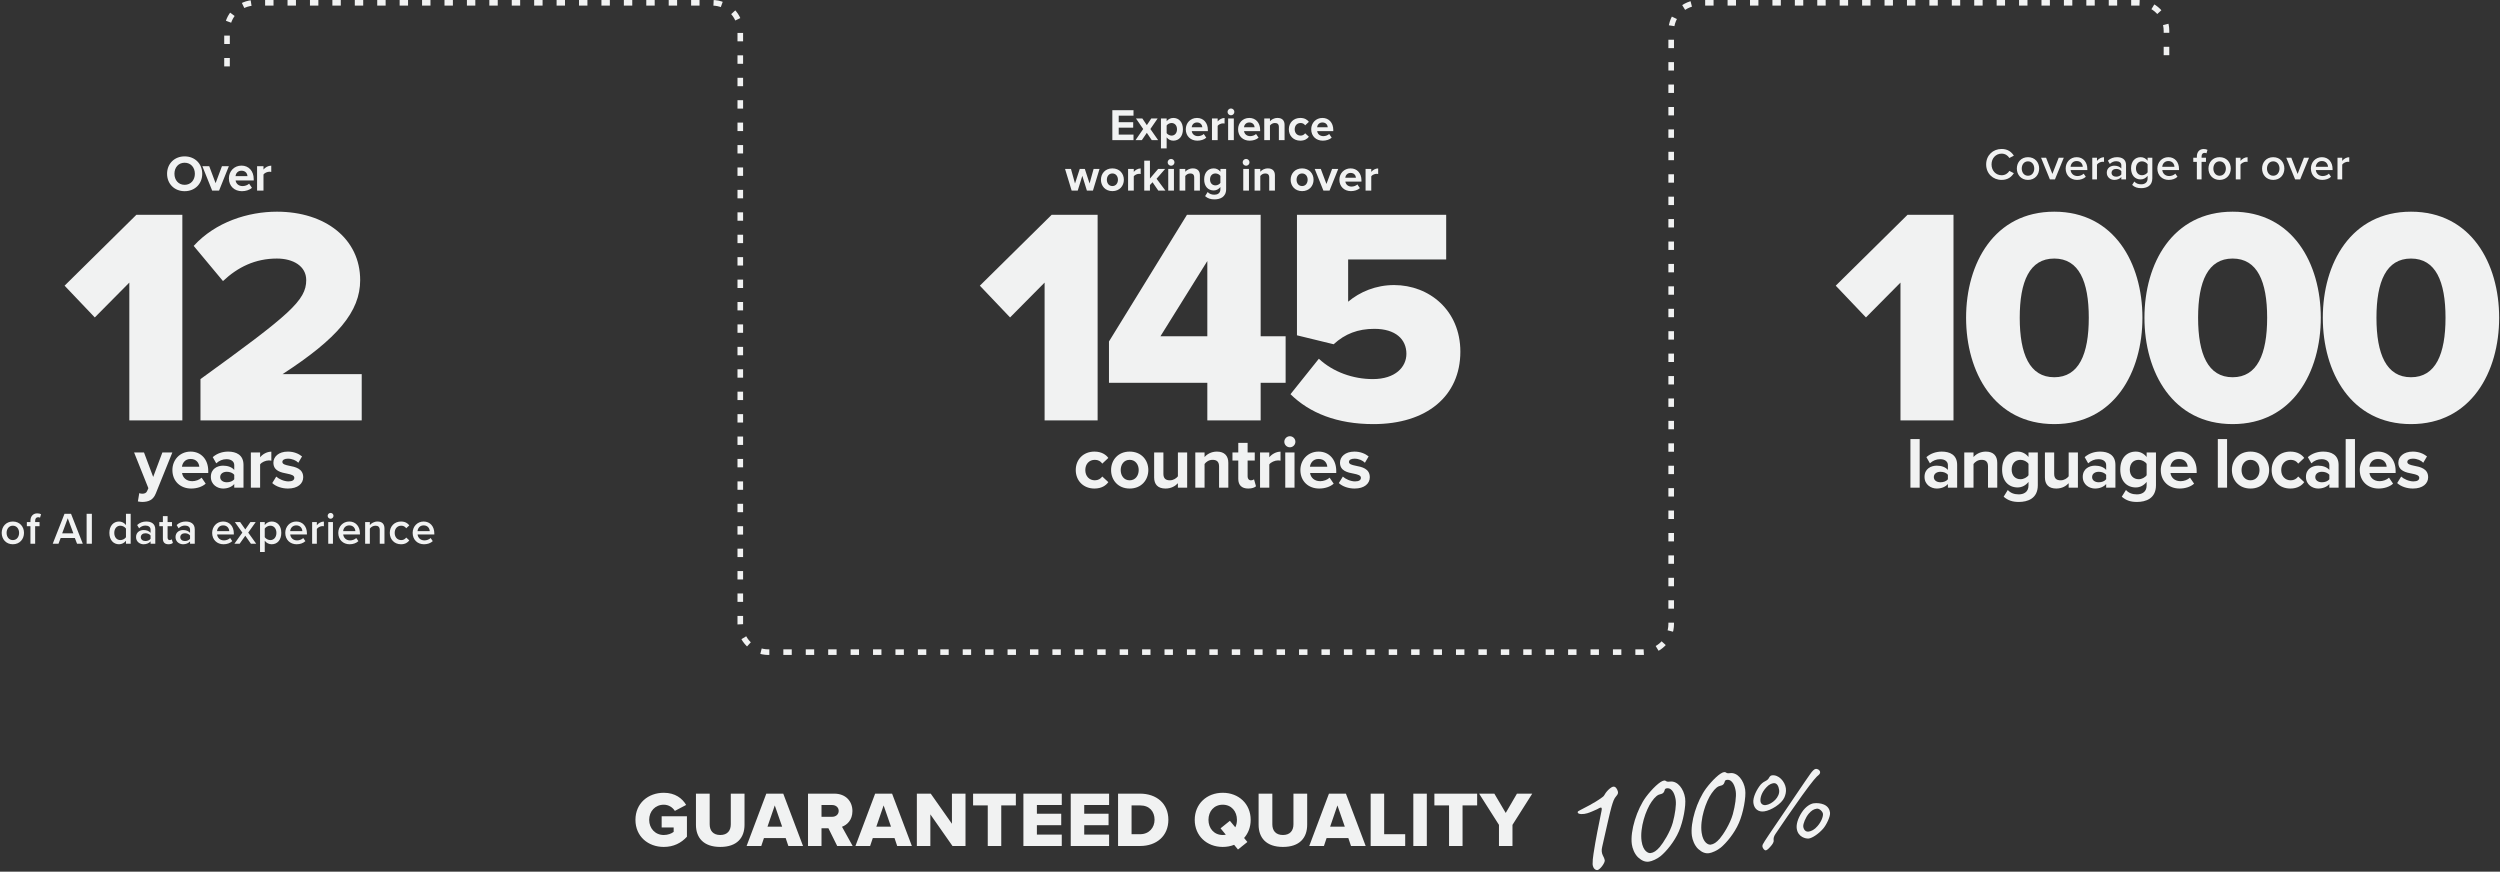 <?xml version="1.0" encoding="UTF-8"?>
<svg xmlns="http://www.w3.org/2000/svg" width="892" height="311" viewBox="0 0 892 311" fill="none">
  <rect x="0" y="0" width="892" height="311" fill="#333333" stroke="none"/>
  <path d="M46.142 150H65.062V76.63H48.672L23.042 101.93L33.822 113.26L46.142 100.83V150ZM71.531 150H129.061V133.5H100.791C120.481 120.74 128.511 111.17 128.511 99.95C128.511 85.21 116.081 75.53 98.811 75.53C88.581 75.53 76.921 79.16 69.111 87.74L79.561 100.28C84.841 95.33 91.001 92.25 98.811 92.25C104.531 92.25 109.261 94.89 109.261 99.95C109.261 107.21 103.321 112.27 71.531 135.26V150Z" fill="#F1F2F2"></path>
  <path d="M49.69 175.95L49.196 178.914C49.612 179.018 50.444 179.096 50.834 179.096C52.992 179.044 54.656 178.42 55.592 176.054L61.494 161.442H57.932L54.656 170.178L51.38 161.442H47.844L52.94 174.182L52.472 175.248C52.16 175.924 51.588 176.158 50.73 176.158C50.418 176.158 49.976 176.08 49.69 175.95ZM61.512 167.708C61.512 171.738 64.398 174.312 68.22 174.312C70.17 174.312 72.146 173.714 73.394 172.57L71.938 170.438C71.132 171.218 69.754 171.686 68.584 171.686C66.452 171.686 65.178 170.36 64.97 168.774H74.304V168.046C74.304 163.938 71.756 161.13 68.012 161.13C64.19 161.13 61.512 164.068 61.512 167.708ZM68.012 163.756C70.196 163.756 71.028 165.342 71.106 166.538H64.918C65.074 165.29 65.958 163.756 68.012 163.756ZM83.579 174H86.881V165.888C86.881 162.274 84.255 161.13 81.395 161.13C79.419 161.13 77.443 161.754 75.909 163.106L77.157 165.316C78.223 164.328 79.471 163.834 80.823 163.834C82.487 163.834 83.579 164.666 83.579 165.94V167.682C82.747 166.668 81.265 166.148 79.601 166.148C77.599 166.148 75.233 167.214 75.233 170.152C75.233 172.96 77.599 174.312 79.601 174.312C81.239 174.312 82.721 173.714 83.579 172.7V174ZM83.579 170.984C83.033 171.712 81.993 172.076 80.927 172.076C79.627 172.076 78.561 171.4 78.561 170.23C78.561 169.008 79.627 168.332 80.927 168.332C81.993 168.332 83.033 168.696 83.579 169.424V170.984ZM89.506 174H92.808V165.706C93.354 164.9 94.81 164.276 95.902 164.276C96.266 164.276 96.578 164.328 96.812 164.38V161.156C95.252 161.156 93.692 162.04 92.808 163.158V161.442H89.506V174ZM97.134 172.362C98.46 173.584 100.566 174.312 102.75 174.312C106.234 174.312 108.184 172.57 108.184 170.282C108.184 167.162 105.298 166.59 103.14 166.174C101.736 165.888 100.748 165.602 100.748 164.822C100.748 164.094 101.528 163.652 102.724 163.652C104.258 163.652 105.688 164.302 106.442 165.108L107.768 162.846C106.52 161.858 104.83 161.13 102.698 161.13C99.396 161.13 97.55 162.976 97.55 165.082C97.55 168.072 100.332 168.592 102.49 169.008C103.92 169.294 105.012 169.606 105.012 170.49C105.012 171.27 104.336 171.764 102.906 171.764C101.346 171.764 99.474 170.906 98.564 170.048L97.134 172.362Z" fill="#F1F2F2"></path>
  <path d="M59.612 62.006C59.612 65.624 62.258 68.216 65.876 68.216C69.512 68.216 72.158 65.624 72.158 62.006C72.158 58.388 69.512 55.796 65.876 55.796C62.258 55.796 59.612 58.388 59.612 62.006ZM69.53 62.006C69.53 64.238 68.09 65.948 65.876 65.948C63.662 65.948 62.24 64.238 62.24 62.006C62.24 59.756 63.662 58.064 65.876 58.064C68.09 58.064 69.53 59.756 69.53 62.006ZM75.698 68H78.164L81.656 59.306H79.19L76.922 65.354L74.654 59.306H72.206L75.698 68ZM81.668 63.644C81.668 66.434 83.666 68.216 86.312 68.216C87.662 68.216 89.03 67.802 89.894 67.01L88.886 65.534C88.328 66.074 87.374 66.398 86.564 66.398C85.088 66.398 84.206 65.48 84.062 64.382H90.524V63.878C90.524 61.034 88.76 59.09 86.168 59.09C83.522 59.09 81.668 61.124 81.668 63.644ZM86.168 60.908C87.68 60.908 88.256 62.006 88.31 62.834H84.026C84.134 61.97 84.746 60.908 86.168 60.908ZM91.725 68H94.011V62.258C94.389 61.7 95.397 61.268 96.153 61.268C96.405 61.268 96.621 61.304 96.783 61.34V59.108C95.703 59.108 94.623 59.72 94.011 60.494V59.306H91.725V68Z" fill="#F1F2F2"></path>
  <path d="M4.576 194.192C7.056 194.192 8.56 192.352 8.56 190.128C8.56 187.92 7.056 186.08 4.576 186.08C2.128 186.08 0.608 187.92 0.608 190.128C0.608 192.352 2.128 194.192 4.576 194.192ZM4.576 192.704C3.152 192.704 2.352 191.504 2.352 190.128C2.352 188.768 3.152 187.568 4.576 187.568C6.016 187.568 6.816 188.768 6.816 190.128C6.816 191.504 6.016 192.704 4.576 192.704ZM10.86 194H12.54V187.744H14.108V186.272H12.54V185.84C12.54 184.976 12.956 184.544 13.612 184.544C13.852 184.544 14.092 184.592 14.284 184.704L14.652 183.472C14.316 183.28 13.836 183.168 13.308 183.168C11.884 183.168 10.86 184.112 10.86 185.84V186.272H9.58V187.744H10.86V194ZM27.491 194H29.539L25.347 183.328H23.011L18.819 194H20.867L21.651 191.952H26.707L27.491 194ZM24.179 184.912L26.179 190.304H22.179L24.179 184.912ZM30.905 194H32.777V183.328H30.905V194ZM44.947 194H46.627V183.328H44.947V187.344C44.323 186.528 43.427 186.08 42.467 186.08C40.467 186.08 39.027 187.648 39.027 190.144C39.027 192.688 40.483 194.192 42.467 194.192C43.459 194.192 44.355 193.712 44.947 192.944V194ZM44.947 191.68C44.563 192.256 43.747 192.704 42.947 192.704C41.619 192.704 40.771 191.632 40.771 190.144C40.771 188.64 41.619 187.568 42.947 187.568C43.747 187.568 44.563 188.032 44.947 188.608V191.68ZM53.724 194H55.404V188.88C55.404 186.8 53.9 186.08 52.188 186.08C50.956 186.08 49.836 186.48 48.94 187.328L49.628 188.496C50.3 187.84 51.052 187.52 51.916 187.52C52.988 187.52 53.724 188.064 53.724 188.96V190.112C53.164 189.456 52.268 189.12 51.228 189.12C49.964 189.12 48.54 189.856 48.54 191.632C48.54 193.344 49.964 194.192 51.228 194.192C52.252 194.192 53.148 193.824 53.724 193.168V194ZM53.724 192.24C53.34 192.768 52.62 193.04 51.884 193.04C50.94 193.04 50.236 192.496 50.236 191.664C50.236 190.816 50.94 190.272 51.884 190.272C52.62 190.272 53.34 190.544 53.724 191.072V192.24ZM60.102 194.192C60.886 194.192 61.382 193.984 61.686 193.696L61.286 192.432C61.158 192.576 60.854 192.704 60.534 192.704C60.054 192.704 59.798 192.32 59.798 191.792V187.744H61.366V186.272H59.798V184.16H58.118V186.272H56.838V187.744H58.118V192.208C58.118 193.488 58.806 194.192 60.102 194.192ZM67.811 194H69.491V188.88C69.491 186.8 67.987 186.08 66.275 186.08C65.043 186.08 63.923 186.48 63.027 187.328L63.715 188.496C64.387 187.84 65.139 187.52 66.003 187.52C67.075 187.52 67.811 188.064 67.811 188.96V190.112C67.251 189.456 66.355 189.12 65.315 189.12C64.051 189.12 62.627 189.856 62.627 191.632C62.627 193.344 64.051 194.192 65.315 194.192C66.339 194.192 67.235 193.824 67.811 193.168V194ZM67.811 192.24C67.427 192.768 66.707 193.04 65.971 193.04C65.027 193.04 64.323 192.496 64.323 191.664C64.323 190.816 65.027 190.272 65.971 190.272C66.707 190.272 67.427 190.544 67.811 191.072V192.24ZM75.699 190.128C75.699 192.576 77.427 194.192 79.747 194.192C80.979 194.192 82.115 193.808 82.883 193.072L82.115 191.968C81.571 192.512 80.675 192.816 79.923 192.816C78.467 192.816 77.587 191.856 77.459 190.688H83.427V190.288C83.427 187.856 81.939 186.08 79.619 186.08C77.331 186.08 75.699 187.888 75.699 190.128ZM79.619 187.456C81.139 187.456 81.763 188.592 81.795 189.504H77.443C77.523 188.56 78.179 187.456 79.619 187.456ZM89.524 194H91.412L88.564 190.032L91.236 186.272H89.348L87.524 188.896L85.684 186.272H83.796L86.468 190.032L83.636 194H85.508L87.524 191.152L89.524 194ZM94.462 196.944V192.928C95.086 193.76 95.966 194.192 96.942 194.192C98.942 194.192 100.366 192.672 100.366 190.128C100.366 187.584 98.942 186.08 96.942 186.08C95.934 186.08 95.038 186.56 94.462 187.328V186.272H92.782V196.944H94.462ZM98.622 190.128C98.622 191.632 97.774 192.704 96.446 192.704C95.662 192.704 94.83 192.224 94.462 191.664V188.608C94.83 188.032 95.662 187.568 96.446 187.568C97.774 187.568 98.622 188.64 98.622 190.128ZM101.783 190.128C101.783 192.576 103.511 194.192 105.831 194.192C107.063 194.192 108.199 193.808 108.967 193.072L108.199 191.968C107.655 192.512 106.759 192.816 106.007 192.816C104.551 192.816 103.671 191.856 103.543 190.688H109.511V190.288C109.511 187.856 108.023 186.08 105.703 186.08C103.415 186.08 101.783 187.888 101.783 190.128ZM105.703 187.456C107.223 187.456 107.847 188.592 107.879 189.504H103.527C103.607 188.56 104.263 187.456 105.703 187.456ZM111.369 194H113.049V188.736C113.385 188.192 114.329 187.712 115.033 187.712C115.241 187.712 115.417 187.728 115.561 187.76V186.096C114.553 186.096 113.625 186.672 113.049 187.408V186.272H111.369V194ZM117.948 185.088C118.524 185.088 118.988 184.624 118.988 184.048C118.988 183.472 118.524 183.008 117.948 183.008C117.388 183.008 116.908 183.472 116.908 184.048C116.908 184.624 117.388 185.088 117.948 185.088ZM117.116 194H118.796V186.272H117.116V194ZM120.696 190.128C120.696 192.576 122.424 194.192 124.744 194.192C125.976 194.192 127.112 193.808 127.88 193.072L127.112 191.968C126.568 192.512 125.672 192.816 124.92 192.816C123.464 192.816 122.584 191.856 122.456 190.688H128.424V190.288C128.424 187.856 126.936 186.08 124.616 186.08C122.328 186.08 120.696 187.888 120.696 190.128ZM124.616 187.456C126.136 187.456 126.76 188.592 126.792 189.504H122.44C122.52 188.56 123.176 187.456 124.616 187.456ZM135.498 194H137.178V188.56C137.178 186.976 136.346 186.08 134.682 186.08C133.466 186.08 132.474 186.72 131.962 187.328V186.272H130.282V194H131.962V188.608C132.346 188.08 133.082 187.568 133.946 187.568C134.89 187.568 135.498 187.968 135.498 189.168V194ZM139.08 190.128C139.08 192.48 140.728 194.192 143.08 194.192C144.584 194.192 145.496 193.552 146.04 192.816L144.936 191.792C144.504 192.384 143.912 192.704 143.16 192.704C141.752 192.704 140.824 191.632 140.824 190.128C140.824 188.624 141.752 187.568 143.16 187.568C143.912 187.568 144.504 187.872 144.936 188.48L146.04 187.456C145.496 186.72 144.584 186.08 143.08 186.08C140.728 186.08 139.08 187.792 139.08 190.128ZM147.233 190.128C147.233 192.576 148.961 194.192 151.281 194.192C152.513 194.192 153.649 193.808 154.417 193.072L153.649 191.968C153.105 192.512 152.209 192.816 151.457 192.816C150.001 192.816 149.121 191.856 148.993 190.688H154.961V190.288C154.961 187.856 153.473 186.08 151.153 186.08C148.865 186.08 147.233 187.888 147.233 190.128ZM151.153 187.456C152.673 187.456 153.297 188.592 153.329 189.504H148.977C149.057 188.56 149.713 187.456 151.153 187.456Z" fill="#F1F2F2"></path>
  <path d="M396.884 50H404.436V48.032H399.156V45.552H404.324V43.6H399.156V41.28H404.436V39.328H396.884V50ZM410.948 50H413.22L410.452 46.032L413.044 42.272H410.772L409.188 44.656L407.588 42.272H405.316L407.892 46.032L405.156 50H407.412L409.188 47.392L410.948 50ZM416.259 52.944V49.008C416.883 49.808 417.731 50.192 418.643 50.192C420.627 50.192 422.067 48.704 422.067 46.128C422.067 43.552 420.627 42.08 418.643 42.08C417.699 42.08 416.851 42.496 416.259 43.248V42.272H414.227V52.944H416.259ZM419.955 46.128C419.955 47.472 419.171 48.384 418.003 48.384C417.347 48.384 416.595 47.984 416.259 47.504V44.768C416.595 44.272 417.347 43.888 418.003 43.888C419.171 43.888 419.955 44.8 419.955 46.128ZM423.09 46.128C423.09 48.608 424.866 50.192 427.218 50.192C428.418 50.192 429.634 49.824 430.402 49.12L429.506 47.808C429.01 48.288 428.162 48.576 427.442 48.576C426.13 48.576 425.346 47.76 425.218 46.784H430.962V46.336C430.962 43.808 429.394 42.08 427.09 42.08C424.738 42.08 423.09 43.888 423.09 46.128ZM427.09 43.696C428.434 43.696 428.946 44.672 428.994 45.408H425.186C425.282 44.64 425.826 43.696 427.09 43.696ZM432.43 50H434.462V44.896C434.798 44.4 435.694 44.016 436.366 44.016C436.59 44.016 436.782 44.048 436.926 44.08V42.096C435.966 42.096 435.006 42.64 434.462 43.328V42.272H432.43V50ZM439.204 41.136C439.876 41.136 440.42 40.592 440.42 39.92C440.42 39.248 439.876 38.704 439.204 38.704C438.548 38.704 437.988 39.248 437.988 39.92C437.988 40.592 438.548 41.136 439.204 41.136ZM438.196 50H440.228V42.272H438.196V50ZM441.746 46.128C441.746 48.608 443.522 50.192 445.874 50.192C447.074 50.192 448.29 49.824 449.058 49.12L448.162 47.808C447.666 48.288 446.818 48.576 446.098 48.576C444.786 48.576 444.002 47.76 443.874 46.784H449.618V46.336C449.618 43.808 448.05 42.08 445.746 42.08C443.394 42.08 441.746 43.888 441.746 46.128ZM445.746 43.696C447.09 43.696 447.602 44.672 447.65 45.408H443.842C443.938 44.64 444.482 43.696 445.746 43.696ZM456.302 50H458.334V44.544C458.334 43.04 457.518 42.08 455.822 42.08C454.558 42.08 453.614 42.688 453.118 43.28V42.272H451.086V50H453.118V44.8C453.454 44.336 454.078 43.888 454.878 43.888C455.742 43.888 456.302 44.256 456.302 45.328V50ZM459.856 46.128C459.856 48.512 461.568 50.192 463.952 50.192C465.536 50.192 466.496 49.504 467.008 48.784L465.68 47.552C465.312 48.064 464.752 48.384 464.048 48.384C462.816 48.384 461.952 47.472 461.952 46.128C461.952 44.784 462.816 43.888 464.048 43.888C464.752 43.888 465.312 44.176 465.68 44.72L467.008 43.472C466.496 42.768 465.536 42.08 463.952 42.08C461.568 42.08 459.856 43.76 459.856 46.128ZM467.84 46.128C467.84 48.608 469.616 50.192 471.968 50.192C473.168 50.192 474.384 49.824 475.152 49.12L474.256 47.808C473.76 48.288 472.912 48.576 472.192 48.576C470.88 48.576 470.096 47.76 469.968 46.784H475.712V46.336C475.712 43.808 474.144 42.08 471.84 42.08C469.488 42.08 467.84 43.888 467.84 46.128ZM471.84 43.696C473.184 43.696 473.696 44.672 473.744 45.408H469.936C470.032 44.64 470.576 43.696 471.84 43.696ZM387.8 68H389.96L392.312 60.272H390.2L388.76 65.472L387.064 60.272H385.256L383.56 65.472L382.12 60.272H380.008L382.36 68H384.536L386.168 62.736L387.8 68ZM396.897 68.192C399.457 68.192 400.993 66.336 400.993 64.128C400.993 61.936 399.457 60.08 396.897 60.08C394.353 60.08 392.817 61.936 392.817 64.128C392.817 66.336 394.353 68.192 396.897 68.192ZM396.897 66.384C395.633 66.384 394.929 65.344 394.929 64.128C394.929 62.928 395.633 61.888 396.897 61.888C398.161 61.888 398.881 62.928 398.881 64.128C398.881 65.344 398.161 66.384 396.897 66.384ZM402.5 68H404.532V62.896C404.868 62.4 405.764 62.016 406.436 62.016C406.66 62.016 406.852 62.048 406.996 62.08V60.096C406.036 60.096 405.076 60.64 404.532 61.328V60.272H402.5V68ZM413.274 68H415.818L412.666 63.776L415.722 60.272H413.226L410.298 63.712V57.328H408.266V68H410.298V66.016L411.226 65.024L413.274 68ZM417.836 59.136C418.508 59.136 419.052 58.592 419.052 57.92C419.052 57.248 418.508 56.704 417.836 56.704C417.18 56.704 416.62 57.248 416.62 57.92C416.62 58.592 417.18 59.136 417.836 59.136ZM416.828 68H418.86V60.272H416.828V68ZM426.091 68H428.123V62.544C428.123 61.04 427.307 60.08 425.611 60.08C424.347 60.08 423.403 60.688 422.907 61.28V60.272H420.875V68H422.907V62.8C423.243 62.336 423.867 61.888 424.667 61.888C425.531 61.888 426.091 62.256 426.091 63.328V68ZM429.981 69.984C430.957 70.832 431.981 71.136 433.309 71.136C435.213 71.136 437.485 70.416 437.485 67.472V60.272H435.437V61.264C434.813 60.48 433.981 60.08 433.053 60.08C431.101 60.08 429.645 61.488 429.645 64.016C429.645 66.592 431.117 67.952 433.053 67.952C433.997 67.952 434.829 67.504 435.437 66.736V67.52C435.437 69.04 434.285 69.472 433.309 69.472C432.333 69.472 431.517 69.2 430.893 68.512L429.981 69.984ZM435.437 65.264C435.101 65.76 434.365 66.144 433.693 66.144C432.541 66.144 431.741 65.344 431.741 64.016C431.741 62.688 432.541 61.888 433.693 61.888C434.365 61.888 435.101 62.256 435.437 62.768V65.264ZM444.602 59.136C445.274 59.136 445.818 58.592 445.818 57.92C445.818 57.248 445.274 56.704 444.602 56.704C443.946 56.704 443.386 57.248 443.386 57.92C443.386 58.592 443.946 59.136 444.602 59.136ZM443.594 68H445.626V60.272H443.594V68ZM452.857 68H454.889V62.544C454.889 61.04 454.073 60.08 452.377 60.08C451.113 60.08 450.169 60.688 449.673 61.28V60.272H447.641V68H449.673V62.8C450.009 62.336 450.633 61.888 451.433 61.888C452.297 61.888 452.857 62.256 452.857 63.328V68ZM464.584 68.192C467.144 68.192 468.68 66.336 468.68 64.128C468.68 61.936 467.144 60.08 464.584 60.08C462.04 60.08 460.504 61.936 460.504 64.128C460.504 66.336 462.04 68.192 464.584 68.192ZM464.584 66.384C463.32 66.384 462.616 65.344 462.616 64.128C462.616 62.928 463.32 61.888 464.584 61.888C465.848 61.888 466.568 62.928 466.568 64.128C466.568 65.344 465.848 66.384 464.584 66.384ZM472.188 68H474.38L477.484 60.272H475.292L473.276 65.648L471.26 60.272H469.084L472.188 68ZM477.895 64.128C477.895 66.608 479.671 68.192 482.023 68.192C483.223 68.192 484.439 67.824 485.207 67.12L484.311 65.808C483.815 66.288 482.967 66.576 482.247 66.576C480.935 66.576 480.151 65.76 480.023 64.784H485.767V64.336C485.767 61.808 484.199 60.08 481.895 60.08C479.543 60.08 477.895 61.888 477.895 64.128ZM481.895 61.696C483.239 61.696 483.751 62.672 483.799 63.408H479.991C480.087 62.64 480.631 61.696 481.895 61.696ZM487.235 68H489.267V62.896C489.603 62.4 490.499 62.016 491.171 62.016C491.395 62.016 491.587 62.048 491.731 62.08V60.096C490.771 60.096 489.811 60.64 489.267 61.328V60.272H487.235V68Z" fill="#F1F2F2"></path>
  <path d="M372.713 150V100.83L360.393 113.26L349.613 101.93L375.243 76.63H391.633V150H372.713ZM430.773 150V136.58H395.683V121.84L423.513 76.63H449.803V119.97H458.713V136.58H449.803V150H430.773ZM430.773 93.13L414.053 119.97H430.773V93.13ZM460.446 140.65L470.566 128C475.626 132.73 482.776 135.26 489.816 135.26C497.846 135.26 501.806 130.97 501.806 126.24C501.806 121.07 497.956 117.33 490.366 117.33C484.536 117.33 479.916 119.09 475.846 122.83L462.756 119.64V76.63H515.996V92.58H481.016V107.65C485.196 104.13 490.916 101.71 497.406 101.71C509.946 101.71 521.056 110.73 521.056 125.47C521.056 141.31 509.066 151.32 490.036 151.32C477.056 151.32 467.266 147.36 460.446 140.65Z" fill="#F1F2F2"></path>
  <path d="M383.832 167.708C383.832 171.582 386.614 174.312 390.488 174.312C393.062 174.312 394.622 173.194 395.454 172.024L393.296 170.022C392.698 170.854 391.788 171.374 390.644 171.374C388.642 171.374 387.238 169.892 387.238 167.708C387.238 165.524 388.642 164.068 390.644 164.068C391.788 164.068 392.698 164.536 393.296 165.42L395.454 163.392C394.622 162.248 393.062 161.13 390.488 161.13C386.614 161.13 383.832 163.86 383.832 167.708ZM403.065 174.312C407.225 174.312 409.721 171.296 409.721 167.708C409.721 164.146 407.225 161.13 403.065 161.13C398.931 161.13 396.435 164.146 396.435 167.708C396.435 171.296 398.931 174.312 403.065 174.312ZM403.065 171.374C401.011 171.374 399.867 169.684 399.867 167.708C399.867 165.758 401.011 164.068 403.065 164.068C405.119 164.068 406.289 165.758 406.289 167.708C406.289 169.684 405.119 171.374 403.065 171.374ZM420.275 174H423.577V161.442H420.275V169.944C419.703 170.672 418.689 171.374 417.415 171.374C416.011 171.374 415.101 170.802 415.101 169.06V161.442H411.799V170.36C411.799 172.804 413.099 174.312 415.855 174.312C417.909 174.312 419.417 173.376 420.275 172.414V174ZM434.961 174H438.263V165.134C438.263 162.69 436.937 161.13 434.181 161.13C432.127 161.13 430.593 162.118 429.787 163.08V161.442H426.485V174H429.787V165.55C430.333 164.796 431.347 164.068 432.647 164.068C434.051 164.068 434.961 164.666 434.961 166.408V174ZM445.382 174.312C446.76 174.312 447.644 173.948 448.138 173.506L447.436 171.01C447.254 171.192 446.786 171.374 446.292 171.374C445.564 171.374 445.148 170.776 445.148 169.996V164.328H447.696V161.442H445.148V158.01H441.82V161.442H439.74V164.328H441.82V170.88C441.82 173.116 443.068 174.312 445.382 174.312ZM449.584 174H452.886V165.706C453.432 164.9 454.888 164.276 455.98 164.276C456.344 164.276 456.656 164.328 456.89 164.38V161.156C455.33 161.156 453.77 162.04 452.886 163.158V161.442H449.584V174ZM460.219 159.596C461.311 159.596 462.195 158.712 462.195 157.62C462.195 156.528 461.311 155.644 460.219 155.644C459.153 155.644 458.243 156.528 458.243 157.62C458.243 158.712 459.153 159.596 460.219 159.596ZM458.581 174H461.883V161.442H458.581V174ZM463.98 167.708C463.98 171.738 466.866 174.312 470.688 174.312C472.638 174.312 474.614 173.714 475.862 172.57L474.406 170.438C473.6 171.218 472.222 171.686 471.052 171.686C468.92 171.686 467.646 170.36 467.438 168.774H476.772V168.046C476.772 163.938 474.224 161.13 470.48 161.13C466.658 161.13 463.98 164.068 463.98 167.708ZM470.48 163.756C472.664 163.756 473.496 165.342 473.574 166.538H467.386C467.542 165.29 468.426 163.756 470.48 163.756ZM477.694 172.362C479.02 173.584 481.126 174.312 483.31 174.312C486.794 174.312 488.744 172.57 488.744 170.282C488.744 167.162 485.858 166.59 483.7 166.174C482.296 165.888 481.308 165.602 481.308 164.822C481.308 164.094 482.088 163.652 483.284 163.652C484.818 163.652 486.248 164.302 487.002 165.108L488.328 162.846C487.08 161.858 485.39 161.13 483.258 161.13C479.956 161.13 478.11 162.976 478.11 165.082C478.11 168.072 480.892 168.592 483.05 169.008C484.48 169.294 485.572 169.606 485.572 170.49C485.572 171.27 484.896 171.764 483.466 171.764C481.906 171.764 480.034 170.906 479.124 170.048L477.694 172.362Z" fill="#F1F2F2"></path>
  <path d="M226.728 292.524C226.728 298.46 231.264 302.184 236.836 302.184C240.364 302.184 243.08 300.756 245.096 298.544V291.236H236.08V295.24H240.364V296.808C239.608 297.424 238.292 297.928 236.836 297.928C233.784 297.928 231.628 295.576 231.628 292.524C231.628 289.472 233.784 287.12 236.836 287.12C238.6 287.12 240.028 288.1 240.784 289.332L244.816 287.204C243.444 284.88 240.924 282.864 236.836 282.864C231.264 282.864 226.728 286.588 226.728 292.524ZM248.314 294.288C248.314 298.88 251.002 302.184 256.994 302.184C262.986 302.184 265.646 298.908 265.646 294.26V283.172H260.746V294.12C260.746 296.332 259.57 297.928 256.994 297.928C254.39 297.928 253.214 296.332 253.214 294.12V283.172H248.314V294.288ZM281.283 301.848H286.519L279.463 283.172H273.415L266.387 301.848H271.623L272.575 299.02H280.331L281.283 301.848ZM276.439 287.372L279.071 294.96H273.835L276.439 287.372ZM298.714 301.848H304.23L300.422 294.988C302.158 294.372 304.146 292.636 304.146 289.388C304.146 285.916 301.794 283.172 297.65 283.172H288.298V301.848H293.114V295.52H295.578L298.714 301.848ZM299.246 289.332C299.246 290.62 298.182 291.432 296.922 291.432H293.114V287.232H296.922C298.182 287.232 299.246 288.044 299.246 289.332ZM320.118 301.848H325.354L318.298 283.172H312.25L305.222 301.848H310.458L311.41 299.02H319.166L320.118 301.848ZM315.274 287.372L317.906 294.96H312.67L315.274 287.372ZM339.845 301.848H344.493V283.172H339.649V293.924L332.089 283.172H327.133V301.848H331.949V290.564L339.845 301.848ZM352.432 301.848H357.248V287.372H362.456V283.172H347.196V287.372H352.432V301.848ZM365.148 301.848H378.84V297.788H369.964V294.428H378.644V290.34H369.964V287.232H378.84V283.172H365.148V301.848ZM382.036 301.848H395.728V297.788H386.852V294.428H395.532V290.34H386.852V287.232H395.728V283.172H382.036V301.848ZM398.925 301.848H406.793C412.645 301.848 416.873 298.292 416.873 292.496C416.873 286.7 412.645 283.172 406.765 283.172H398.925V301.848ZM403.741 297.648V287.372H406.793C410.209 287.372 411.945 289.612 411.945 292.496C411.945 295.268 410.041 297.648 406.765 297.648H403.741ZM446.244 292.524C446.244 286.84 441.988 282.864 436.276 282.864C430.564 282.864 426.28 286.84 426.28 292.524C426.28 298.208 430.564 302.184 436.276 302.184C437.732 302.184 439.104 301.932 440.336 301.428L441.708 303.108L445.068 300.42L443.892 298.992C445.376 297.312 446.244 295.1 446.244 292.524ZM436.276 297.928C433.168 297.928 431.18 295.548 431.18 292.524C431.18 289.472 433.168 287.12 436.276 287.12C439.356 287.12 441.344 289.472 441.344 292.524C441.344 293.504 441.148 294.4 440.756 295.184L438.824 292.86L435.492 295.548L437.368 297.816C437.032 297.9 436.668 297.928 436.276 297.928ZM449.07 294.288C449.07 298.88 451.758 302.184 457.75 302.184C463.742 302.184 466.402 298.908 466.402 294.26V283.172H461.502V294.12C461.502 296.332 460.326 297.928 457.75 297.928C455.146 297.928 453.97 296.332 453.97 294.12V283.172H449.07V294.288ZM482.038 301.848H487.274L480.218 283.172H474.17L467.142 301.848H472.378L473.33 299.02H481.086L482.038 301.848ZM477.194 287.372L479.826 294.96H474.59L477.194 287.372ZM489.053 301.848H501.373V297.648H493.869V283.172H489.053V301.848ZM504.274 301.848H509.09V283.172H504.274V301.848ZM517.022 301.848H521.838V287.372H527.046V283.172H511.786V287.372H517.022V301.848ZM534.834 301.848H539.65V294.316L546.706 283.172H541.246L537.242 290.06L533.182 283.172H527.75L534.834 294.316V301.848Z" fill="#F1F2F2"></path>
  <path d="M575.617 280.681C574.904 280.781 573.883 281.712 573.313 282.398C572.948 282.813 572.752 283.144 572.607 283.406C572.411 283.737 572.223 284.127 571.611 284.516C568.705 286.681 565.231 288.26 563.769 289.071C563.2 289.333 562.869 289.561 562.91 289.859C563.019 290.631 565.013 290.593 566.346 290.163C567.28 289.911 568.818 289.21 569.786 288.771C570.457 288.374 570.967 288.12 571.272 288.138C571.527 288.223 571.585 288.639 571.397 289.454C570.393 294.381 569.346 299.436 568.562 304.636C568.33 306.001 568.225 307.41 568.24 308.377C568.422 310.108 569.448 310.51 569.983 310.434C570.874 310.309 572.712 307.87 572.579 306.919C572.52 306.503 572.25 305.875 571.836 305.084C571.49 304.345 571.348 303.335 571.665 302.14C573.165 295.567 574.339 290.131 574.99 287.858C575.571 285.959 575.802 285.017 576.797 283.908C577.163 283.493 577.453 282.968 577.242 282.331C577.006 281.516 576.449 280.564 575.617 280.681Z" fill="#F1F2F2"></path>
  <path fill-rule="evenodd" clip-rule="evenodd" d="M595.82 278.872C598.55 278.487 600.79 281.505 601.25 284.773C601.63 287.446 600.55 293.112 599.04 296.596C597.44 300.335 594.48 303.841 592.525 305.449C591.276 306.472 589.45 307.274 588.38 307.425C587.073 307.608 585.861 307.173 584.472 305.914C583.143 304.647 582.434 302.625 582.242 301.259C581.566 296.446 584.104 288.637 587.313 284.308C589.457 281.462 592.281 278.702 593.707 278.502C594.12 278.443 594.45 278.639 594.72 278.844C594.92 278.937 595.34 278.938 595.82 278.872ZM596.85 293.511C597.68 290.424 598.14 287.209 597.89 285.427C597.65 283.704 596.78 280.978 594.7 281.27C594.29 281.329 594.06 281.481 593.945 281.922C593.783 282.49 593.569 283.126 592.567 283.327C591.506 283.537 590.622 284.146 589.26 286.095C587.243 288.984 585.047 295.351 585.715 300.104C586.233 303.788 588.149 304.488 588.922 304.38C590.051 304.221 590.994 303.604 592.193 302.223C593.444 300.775 595.92 296.852 596.85 293.511Z" fill="#F1F2F2"></path>
  <path fill-rule="evenodd" clip-rule="evenodd" d="M617.25 275.86C619.98 275.476 622.22 278.494 622.68 281.761C623.06 284.435 621.97 290.101 620.46 293.585C618.87 297.323 615.91 300.83 613.95 302.437C612.7 303.461 610.88 304.263 609.81 304.413C608.5 304.597 607.29 304.162 605.9 302.903C604.57 301.635 603.86 299.614 603.67 298.248C602.99 293.435 605.53 285.626 608.74 281.297C610.88 278.451 613.71 275.691 615.13 275.491C615.55 275.432 615.88 275.628 616.15 275.832C616.35 275.926 616.77 275.927 617.25 275.86ZM618.27 290.5C619.11 287.413 619.57 284.198 619.32 282.416C619.08 280.693 618.21 277.967 616.13 278.259C615.71 278.318 615.49 278.47 615.37 278.911C615.21 279.479 615 280.115 613.99 280.316C612.93 280.526 612.05 281.135 610.69 283.083C608.67 285.972 606.47 292.34 607.14 297.093C607.66 300.777 609.58 301.477 610.35 301.368C611.48 301.21 612.42 300.593 613.62 299.212C614.87 297.764 617.35 293.841 618.27 290.5Z" fill="#F1F2F2"></path>
  <path fill-rule="evenodd" clip-rule="evenodd" d="M647.78 274.356C647.29 274.426 646.58 275.181 645.91 276.134C645.4 276.811 643.35 279.826 639.92 284.902C638.74 286.675 637.13 289.039 635.5 291.42C632.43 295.925 629.31 300.494 628.99 301.233C628.75 301.72 628.77 302.222 629.09 302.683C629.23 302.966 629.7 303.455 630 303.413C630.35 303.364 630.86 303.04 631.64 302.123C632.34 301.368 632.93 300.528 632.84 299.884C632.73 299.092 632.93 298.357 633.51 297.517C636.61 292.942 638.95 289.482 643 283.813C646.93 278.363 648.25 276.966 648.89 276.522C649.3 276.212 649.53 275.675 649.37 275.244C649.2 274.762 648.57 274.245 647.78 274.356ZM632.2 276.647C631.65 276.724 631.36 277.168 631.04 277.769C630.8 278.054 630.7 278.181 630.57 278.284C630.47 278.366 630.35 278.432 630.14 278.552C629.58 278.833 628.92 279.178 628.17 279.99C626.88 281.585 625.32 284.48 625.61 286.51C625.92 288.738 627.48 289.781 629.46 289.503C631.89 289.162 635.65 286.866 636.68 284.499C637.02 283.644 637.38 282.634 637.19 281.247C636.85 278.821 634.62 276.306 632.2 276.647ZM634.79 281.836C634.61 280.549 634.03 279.267 632.79 279.441C632.15 279.532 631.19 279.869 630.31 280.85C628.51 282.72 627.98 284.713 628.15 285.95C628.27 286.792 629.01 287.395 630.05 287.249C632.28 286.936 635.16 284.411 634.79 281.836ZM647.08 286.623C646.14 286.755 644.34 287.614 642.89 289.838C641.35 292.224 640.88 294.26 641.08 295.646C641.5 298.666 644.32 299.33 645.41 299.177C646.6 299.01 648.82 297.587 650.48 295.689C651.65 294.362 653.14 291.275 652.95 289.938C652.82 289.047 652.44 287.788 650.78 287.062C649.7 286.608 648.32 286.449 647.08 286.623ZM650.43 290.343C650.32 289.55 649.15 288.402 648.26 288.528C647.17 288.681 646.37 289.146 645.33 290.352C644.25 291.665 643.27 293.975 643.41 294.965C643.55 296.005 644.23 296.869 645.32 296.716C646.26 296.584 647.44 296.014 648.48 294.758C649.87 293.198 650.56 291.234 650.43 290.343Z" fill="#F1F2F2"></path>
  <path d="M678.09 150V100.83L665.77 113.26L654.99 101.93L680.62 76.63H697.01V150H678.09ZM701.5 113.37C701.5 94.01 711.51 75.53 732.96 75.53C754.41 75.53 764.42 94.01 764.42 113.37C764.42 132.73 754.41 151.32 732.96 151.32C711.51 151.32 701.5 132.73 701.5 113.37ZM745.28 113.37C745.28 100.39 741.76 92.25 732.96 92.25C724.16 92.25 720.64 100.39 720.64 113.37C720.64 126.35 724.16 134.6 732.96 134.6C741.76 134.6 745.28 126.35 745.28 113.37ZM765.14 113.37C765.14 94.01 775.15 75.53 796.6 75.53C818.05 75.53 828.06 94.01 828.06 113.37C828.06 132.73 818.05 151.32 796.6 151.32C775.15 151.32 765.14 132.73 765.14 113.37ZM808.92 113.37C808.92 100.39 805.4 92.25 796.6 92.25C787.8 92.25 784.28 100.39 784.28 113.37C784.28 126.35 787.8 134.6 796.6 134.6C805.4 134.6 808.92 126.35 808.92 113.37ZM828.78 113.37C828.78 94.01 838.79 75.53 860.24 75.53C881.69 75.53 891.7 94.01 891.7 113.37C891.7 132.73 881.69 151.32 860.24 151.32C838.79 151.32 828.78 132.73 828.78 113.37ZM872.56 113.37C872.56 100.39 869.04 92.25 860.24 92.25C851.44 92.25 847.92 100.39 847.92 113.37C847.92 126.35 851.44 134.6 860.24 134.6C869.04 134.6 872.56 126.35 872.56 113.37Z" fill="#F1F2F2"></path>
  <path d="M681.64 174H684.94V156.658H681.64V174ZM695.01 174H698.31V165.888C698.31 162.274 695.69 161.13 692.83 161.13C690.85 161.13 688.88 161.754 687.34 163.106L688.59 165.316C689.66 164.328 690.9 163.834 692.26 163.834C693.92 163.834 695.01 164.666 695.01 165.94V167.682C694.18 166.668 692.7 166.148 691.03 166.148C689.03 166.148 686.67 167.214 686.67 170.152C686.67 172.96 689.03 174.312 691.03 174.312C692.67 174.312 694.15 173.714 695.01 172.7V174ZM695.01 170.984C694.47 171.712 693.43 172.076 692.36 172.076C691.06 172.076 689.99 171.4 689.99 170.23C689.99 169.008 691.06 168.332 692.36 168.332C693.43 168.332 694.47 168.696 695.01 169.424V170.984ZM709.32 174H712.62V165.134C712.62 162.69 711.3 161.13 708.54 161.13C706.49 161.13 704.95 162.118 704.15 163.08V161.442H700.85V174H704.15V165.55C704.69 164.796 705.71 164.068 707.01 164.068C708.41 164.068 709.32 164.666 709.32 166.408V174ZM714.9 177.224C716.49 178.602 718.15 179.096 720.31 179.096C723.4 179.096 727.09 177.926 727.09 173.142V161.442H723.77V163.054C722.75 161.78 721.4 161.13 719.89 161.13C716.72 161.13 714.35 163.418 714.35 167.526C714.35 171.712 716.75 173.922 719.89 173.922C721.43 173.922 722.78 173.194 723.77 171.946V173.22C723.77 175.69 721.89 176.392 720.31 176.392C718.72 176.392 717.4 175.95 716.38 174.832L714.9 177.224ZM723.77 169.554C723.22 170.36 722.02 170.984 720.93 170.984C719.06 170.984 717.76 169.684 717.76 167.526C717.76 165.368 719.06 164.068 720.93 164.068C722.02 164.068 723.22 164.666 723.77 165.498V169.554ZM738.1 174H741.4V161.442H738.1V169.944C737.53 170.672 736.52 171.374 735.24 171.374C733.84 171.374 732.93 170.802 732.93 169.06V161.442H729.63V170.36C729.63 172.804 730.93 174.312 733.68 174.312C735.74 174.312 737.24 173.376 738.1 172.414V174ZM751.48 174H754.78V165.888C754.78 162.274 752.16 161.13 749.3 161.13C747.32 161.13 745.34 161.754 743.81 163.106L745.06 165.316C746.12 164.328 747.37 163.834 748.72 163.834C750.39 163.834 751.48 164.666 751.48 165.94V167.682C750.65 166.668 749.17 166.148 747.5 166.148C745.5 166.148 743.13 167.214 743.13 170.152C743.13 172.96 745.5 174.312 747.5 174.312C749.14 174.312 750.62 173.714 751.48 172.7V174ZM751.48 170.984C750.93 171.712 749.89 172.076 748.83 172.076C747.53 172.076 746.46 171.4 746.46 170.23C746.46 169.008 747.53 168.332 748.83 168.332C749.89 168.332 750.93 168.696 751.48 169.424V170.984ZM757.05 177.224C758.64 178.602 760.3 179.096 762.46 179.096C765.56 179.096 769.25 177.926 769.25 173.142V161.442H765.92V163.054C764.91 161.78 763.55 161.13 762.05 161.13C758.87 161.13 756.51 163.418 756.51 167.526C756.51 171.712 758.9 173.922 762.05 173.922C763.58 173.922 764.93 173.194 765.92 171.946V173.22C765.92 175.69 764.05 176.392 762.46 176.392C760.88 176.392 759.55 175.95 758.54 174.832L757.05 177.224ZM765.92 169.554C765.37 170.36 764.18 170.984 763.09 170.984C761.21 170.984 759.91 169.684 759.91 167.526C759.91 165.368 761.21 164.068 763.09 164.068C764.18 164.068 765.37 164.666 765.92 165.498V169.554ZM770.97 167.708C770.97 171.738 773.86 174.312 777.68 174.312C779.63 174.312 781.61 173.714 782.86 172.57L781.4 170.438C780.59 171.218 779.22 171.686 778.05 171.686C775.91 171.686 774.64 170.36 774.43 168.774H783.77V168.046C783.77 163.938 781.22 161.13 777.47 161.13C773.65 161.13 770.97 164.068 770.97 167.708ZM777.47 163.756C779.66 163.756 780.49 165.342 780.57 166.538H774.38C774.54 165.29 775.42 163.756 777.47 163.756ZM791.32 174H794.62V156.658H791.32V174ZM802.97 174.312C807.13 174.312 809.63 171.296 809.63 167.708C809.63 164.146 807.13 161.13 802.97 161.13C798.84 161.13 796.34 164.146 796.34 167.708C796.34 171.296 798.84 174.312 802.97 174.312ZM802.97 171.374C800.92 171.374 799.78 169.684 799.78 167.708C799.78 165.758 800.92 164.068 802.97 164.068C805.03 164.068 806.2 165.758 806.2 167.708C806.2 169.684 805.03 171.374 802.97 171.374ZM810.53 167.708C810.53 171.582 813.31 174.312 817.19 174.312C819.76 174.312 821.32 173.194 822.15 172.024L820 170.022C819.4 170.854 818.49 171.374 817.34 171.374C815.34 171.374 813.94 169.892 813.94 167.708C813.94 165.524 815.34 164.068 817.34 164.068C818.49 164.068 819.4 164.536 820 165.42L822.15 163.392C821.32 162.248 819.76 161.13 817.19 161.13C813.31 161.13 810.53 163.86 810.53 167.708ZM831.11 174H834.41V165.888C834.41 162.274 831.79 161.13 828.93 161.13C826.95 161.13 824.97 161.754 823.44 163.106L824.69 165.316C825.75 164.328 827 163.834 828.35 163.834C830.02 163.834 831.11 164.666 831.11 165.94V167.682C830.28 166.668 828.8 166.148 827.13 166.148C825.13 166.148 822.76 167.214 822.76 170.152C822.76 172.96 825.13 174.312 827.13 174.312C828.77 174.312 830.25 173.714 831.11 172.7V174ZM831.11 170.984C830.56 171.712 829.52 172.076 828.46 172.076C827.16 172.076 826.09 171.4 826.09 170.23C826.09 169.008 827.16 168.332 828.46 168.332C829.52 168.332 830.56 168.696 831.11 169.424V170.984ZM836.94 174H840.25V156.658H836.94V174ZM841.97 167.708C841.97 171.738 844.86 174.312 848.68 174.312C850.63 174.312 852.61 173.714 853.85 172.57L852.4 170.438C851.59 171.218 850.21 171.686 849.04 171.686C846.91 171.686 845.64 170.36 845.43 168.774H854.76V168.046C854.76 163.938 852.22 161.13 848.47 161.13C844.65 161.13 841.97 164.068 841.97 167.708ZM848.47 163.756C850.66 163.756 851.49 165.342 851.57 166.538H845.38C845.53 165.29 846.42 163.756 848.47 163.756ZM855.31 172.362C856.64 173.584 858.75 174.312 860.93 174.312C864.41 174.312 866.36 172.57 866.36 170.282C866.36 167.162 863.48 166.59 861.32 166.174C859.92 165.888 858.93 165.602 858.93 164.822C858.93 164.094 859.71 163.652 860.9 163.652C862.44 163.652 863.87 164.302 864.62 165.108L865.95 162.846C864.7 161.858 863.01 161.13 860.88 161.13C857.58 161.13 855.73 162.976 855.73 165.082C855.73 168.072 858.51 168.592 860.67 169.008C862.1 169.294 863.19 169.606 863.19 170.49C863.19 171.27 862.52 171.764 861.09 171.764C859.53 171.764 857.65 170.906 856.74 170.048L855.31 172.362Z" fill="#F1F2F2"></path>
  <path d="M714.18 64.192C716.42 64.192 717.73 63.072 718.54 61.792L716.94 60.976C716.43 61.872 715.41 62.528 714.18 62.528C712.14 62.528 710.58 60.912 710.58 58.672C710.58 56.432 712.14 54.816 714.18 54.816C715.41 54.816 716.43 55.488 716.94 56.368L718.54 55.552C717.74 54.272 716.42 53.152 714.18 53.152C711.1 53.152 708.66 55.392 708.66 58.672C708.66 61.952 711.1 64.192 714.18 64.192ZM723.58 64.192C726.06 64.192 727.57 62.352 727.57 60.128C727.57 57.92 726.06 56.08 723.58 56.08C721.13 56.08 719.61 57.92 719.61 60.128C719.61 62.352 721.13 64.192 723.58 64.192ZM723.58 62.704C722.16 62.704 721.36 61.504 721.36 60.128C721.36 58.768 722.16 57.568 723.58 57.568C725.02 57.568 725.82 58.768 725.82 60.128C725.82 61.504 725.02 62.704 723.58 62.704ZM731.4 64H733.21L736.36 56.272H734.55L732.29 62.064L730.04 56.272H728.25L731.4 64ZM737.03 60.128C737.03 62.576 738.76 64.192 741.08 64.192C742.31 64.192 743.45 63.808 744.22 63.072L743.45 61.968C742.9 62.512 742.01 62.816 741.26 62.816C739.8 62.816 738.92 61.856 738.79 60.688H744.76V60.288C744.76 57.856 743.27 56.08 740.95 56.08C738.66 56.08 737.03 57.888 737.03 60.128ZM740.95 57.456C742.47 57.456 743.1 58.592 743.13 59.504H738.78C738.86 58.56 739.51 57.456 740.95 57.456ZM746.52 64H748.2V58.736C748.54 58.192 749.48 57.712 750.18 57.712C750.39 57.712 750.57 57.728 750.71 57.76V56.096C749.7 56.096 748.78 56.672 748.2 57.408V56.272H746.52V64ZM756.89 64H758.57V58.88C758.57 56.8 757.06 56.08 755.35 56.08C754.12 56.08 753 56.48 752.1 57.328L752.79 58.496C753.46 57.84 754.21 57.52 755.08 57.52C756.15 57.52 756.89 58.064 756.89 58.96V60.112C756.33 59.456 755.43 59.12 754.39 59.12C753.13 59.12 751.7 59.856 751.7 61.632C751.7 63.344 753.13 64.192 754.39 64.192C755.41 64.192 756.31 63.824 756.89 63.168V64ZM756.89 62.24C756.5 62.768 755.78 63.04 755.05 63.04C754.1 63.04 753.4 62.496 753.4 61.664C753.4 60.816 754.1 60.272 755.05 60.272C755.78 60.272 756.5 60.544 756.89 61.072V62.24ZM760.75 65.984C761.69 66.848 762.67 67.136 763.98 67.136C765.88 67.136 767.95 66.384 767.95 63.6V56.272H766.27V57.344C765.64 56.528 764.76 56.08 763.79 56.08C761.8 56.08 760.36 57.552 760.36 60.048C760.36 62.592 761.82 64.016 763.79 64.016C764.8 64.016 765.68 63.504 766.27 62.736V63.664C766.27 65.248 765.08 65.76 763.98 65.76C762.96 65.76 762.16 65.488 761.53 64.768L760.75 65.984ZM766.27 61.488C765.9 62.064 765.07 62.528 764.28 62.528C762.96 62.528 762.11 61.536 762.11 60.048C762.11 58.56 762.96 57.568 764.28 57.568C765.07 57.568 765.9 58.032 766.27 58.608V61.488ZM769.75 60.128C769.75 62.576 771.47 64.192 773.79 64.192C775.03 64.192 776.16 63.808 776.93 63.072L776.16 61.968C775.62 62.512 774.72 62.816 773.97 62.816C772.51 62.816 771.63 61.856 771.51 60.688H777.47V60.288C777.47 57.856 775.99 56.08 773.67 56.08C771.38 56.08 769.75 57.888 769.75 60.128ZM773.67 57.456C775.19 57.456 775.81 58.592 775.84 59.504H771.49C771.57 58.56 772.23 57.456 773.67 57.456ZM783.84 64H785.52V57.744H787.09V56.272H785.52V55.84C785.52 54.976 785.94 54.544 786.59 54.544C786.83 54.544 787.07 54.592 787.27 54.704L787.63 53.472C787.3 53.28 786.82 53.168 786.29 53.168C784.87 53.168 783.84 54.112 783.84 55.84V56.272H782.56V57.744H783.84V64ZM791.95 64.192C794.43 64.192 795.94 62.352 795.94 60.128C795.94 57.92 794.43 56.08 791.95 56.08C789.5 56.08 787.98 57.92 787.98 60.128C787.98 62.352 789.5 64.192 791.95 64.192ZM791.95 62.704C790.53 62.704 789.73 61.504 789.73 60.128C789.73 58.768 790.53 57.568 791.95 57.568C793.39 57.568 794.19 58.768 794.19 60.128C794.19 61.504 793.39 62.704 791.95 62.704ZM797.73 64H799.41V58.736C799.75 58.192 800.69 57.712 801.4 57.712C801.61 57.712 801.78 57.728 801.93 57.76V56.096C800.92 56.096 799.99 56.672 799.41 57.408V56.272H797.73V64ZM811.08 64.192C813.56 64.192 815.06 62.352 815.06 60.128C815.06 57.92 813.56 56.08 811.08 56.08C808.63 56.08 807.11 57.92 807.11 60.128C807.11 62.352 808.63 64.192 811.08 64.192ZM811.08 62.704C809.66 62.704 808.86 61.504 808.86 60.128C808.86 58.768 809.66 57.568 811.08 57.568C812.52 57.568 813.32 58.768 813.32 60.128C813.32 61.504 812.52 62.704 811.08 62.704ZM818.9 64H820.7L823.86 56.272H822.05L819.79 62.064L817.54 56.272H815.74L818.9 64ZM824.53 60.128C824.53 62.576 826.26 64.192 828.58 64.192C829.81 64.192 830.95 63.808 831.71 63.072L830.95 61.968C830.4 62.512 829.51 62.816 828.75 62.816C827.3 62.816 826.42 61.856 826.29 60.688H832.26V60.288C832.26 57.856 830.77 56.08 828.45 56.08C826.16 56.08 824.53 57.888 824.53 60.128ZM828.45 57.456C829.97 57.456 830.59 58.592 830.63 59.504H826.27C826.35 58.56 827.01 57.456 828.45 57.456ZM834.02 64H835.7V58.736C836.03 58.192 836.98 57.712 837.68 57.712C837.89 57.712 838.06 57.728 838.21 57.76V56.096C837.2 56.096 836.27 56.672 835.7 57.408V56.272H834.02V64Z" fill="#F1F2F2"></path>
  <path d="M81 23.699V11C81 5.477 85.477 1 91 1H143.21H254.135C259.657 1 264.135 5.477 264.135 11V222.688C264.135 228.211 268.612 232.688 274.135 232.688H586.281C591.804 232.688 596.28 228.211 596.28 222.688V11C596.28 5.477 600.76 1 606.28 1H699.64H763C768.52 1 773 5.477 773 11V23.699" stroke="#F1F2F2" stroke-width="2" stroke-dasharray="3 5"></path>
</svg>
